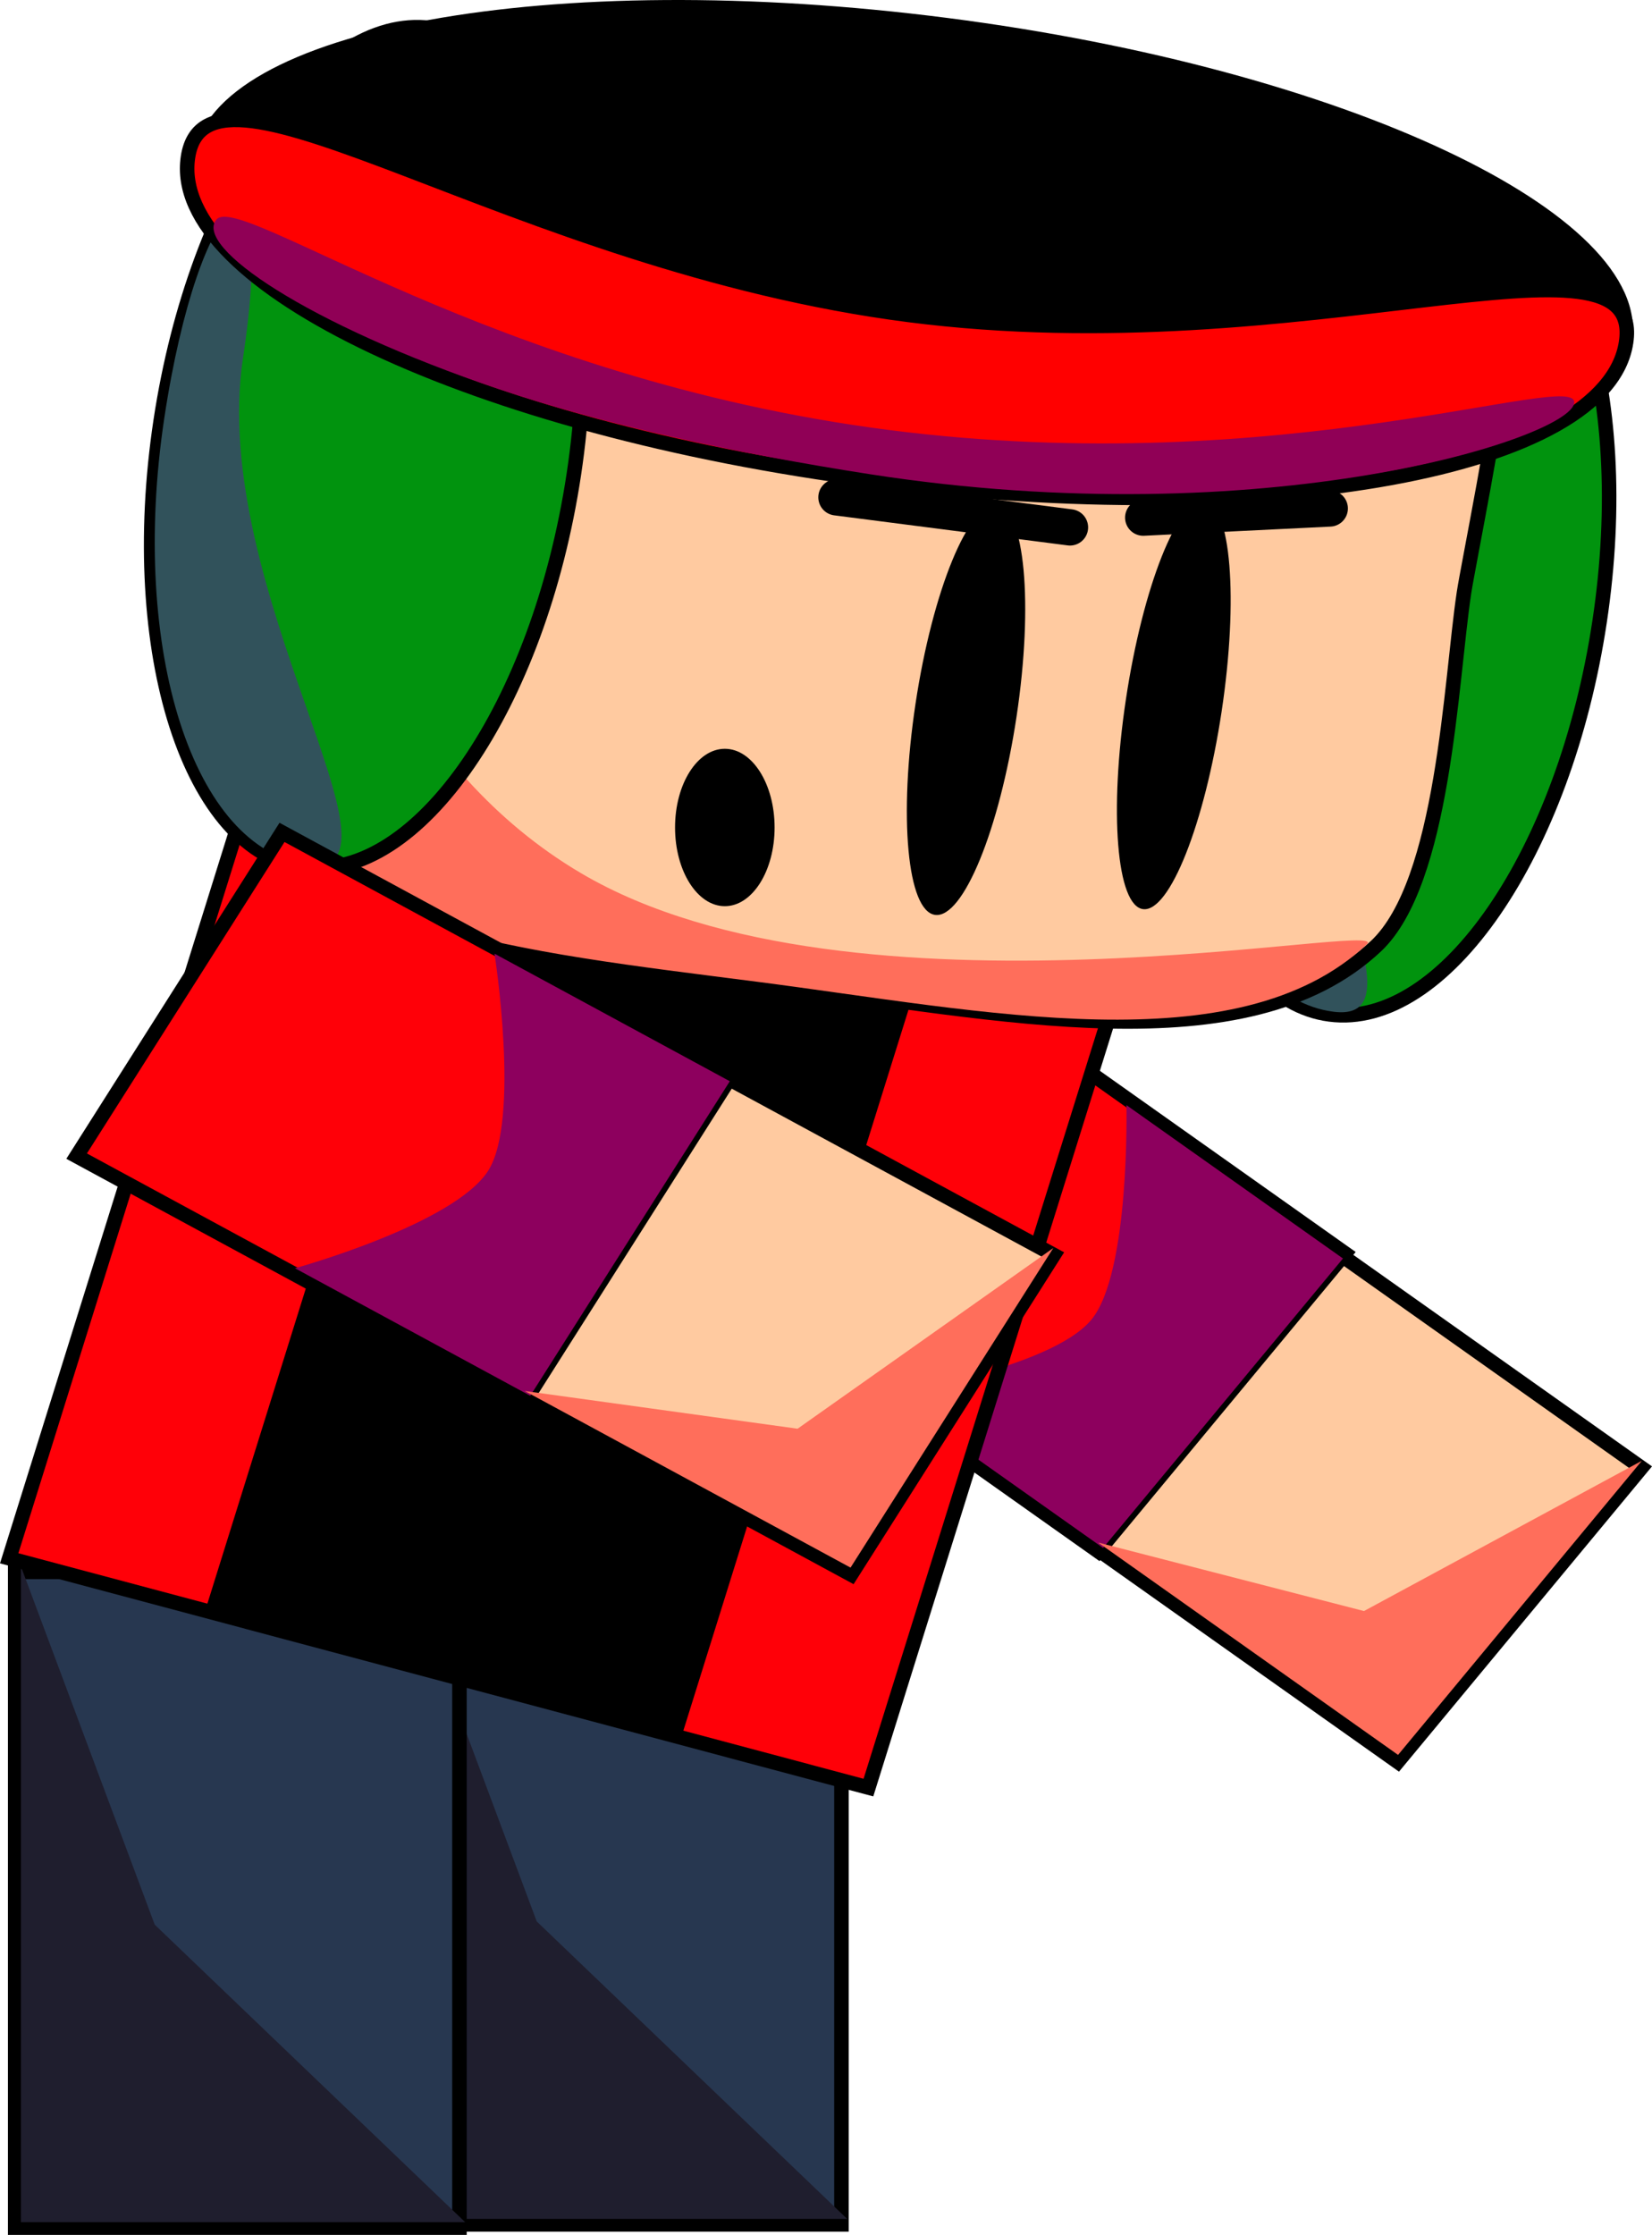 <svg version="1.1" xmlns="http://www.w3.org/2000/svg" xmlns:xlink="http://www.w3.org/1999/xlink" width="227.496" height="307.655" viewBox="0,0,227.496,307.655"><g transform="translate(-244.166,-22.923)"><g data-paper-data="{&quot;isPaintingLayer&quot;:true}" fill-rule="nonzero" stroke-linejoin="miter" stroke-miterlimit="10" stroke-dasharray="" stroke-dashoffset="0" style="mix-blend-mode: normal"><g data-paper-data="{&quot;index&quot;:null}" stroke="#000000" stroke-linecap="butt"><path d="M298.864,329.134v-90.271h61.179v90.271z" fill="#273750" stroke-width="2"/><path d="M299.651,328.377v-90.271l18.427,49.316l42.752,40.955z" fill="#1f1e2e" stroke-width="0"/></g><g data-paper-data="{&quot;index&quot;:null}" stroke="#000000" stroke-linecap="butt"><path d="M246.258,329.578v-90.271h61.179v90.271z" fill="#273750" stroke-width="2"/><path d="M247.045,328.822v-90.271l18.427,49.316l42.752,40.955z" fill="#1f1e2e" stroke-width="0"/></g><g data-paper-data="{&quot;index&quot;:null}" stroke="#000000" stroke-linecap="butt"><path d="M436.64,265.457l-41.287,-29.228l33.564,-40.482l41.287,29.228z" fill="#ffcaa0" stroke-width="2"/><g><path d="M395.398,236.471l-56.93,-40.303l34.001,-41.01l56.93,40.303z" fill="#ff0008" stroke-width="2"/><path d="M396.07,236.01l-29.818,-21.109c0,0 22.557,-3.499 28.202,-10.307c5.352,-6.455 4.835,-29.54 4.835,-29.54l29.818,21.109c0,0 -10.866,13.106 -16.343,19.711c-5.535,6.676 -16.694,20.135 -16.694,20.135z" fill="#8d005e" stroke-width="0"/></g><path d="M436.693,264.499l-41.287,-29.228l36.594,9.425l38.257,-20.679z" fill="#ff6e5b" stroke-width="0"/></g><g data-paper-data="{&quot;index&quot;:null}" stroke="#000000" stroke-linecap="butt"><path d="M464.449,108.476c-4.808,31.897 -21.444,56.116 -37.158,54.093c-15.713,-2.023 -24.553,-29.52 -19.744,-61.417c4.808,-31.897 21.444,-56.116 37.158,-54.093c15.713,2.023 24.553,29.52 19.744,61.417z" fill="#01930e" stroke-width="2"/><path d="M418.887,92.466c-4.808,31.897 24.613,71.751 8.9,69.729c-15.713,-2.023 -24.553,-29.52 -19.744,-61.417c4.808,-31.897 15.653,-40.209 10.844,-8.311z" fill="#31525b" stroke-width="0"/></g><path d="M245.432,237.434l34.158,-109.337l118.324,31.564l-34.158,109.337z" data-paper-data="{&quot;index&quot;:null}" fill="#ff0008" stroke="#000000" stroke-width="2" stroke-linecap="butt"/><g data-paper-data="{&quot;index&quot;:null}" fill="#000000" stroke="#000000" stroke-linecap="butt"><path d="M273.534,244.442l33.523,-107.302l63.61,16.969l-33.523,107.302z" stroke-width="2"/><path d="M274.634,243.761l33.523,-107.302l0.846,63.73l29.242,60.54z" stroke-width="0"/></g><g data-paper-data="{&quot;index&quot;:null}" stroke="#000000" stroke-linecap="butt"><path d="M274.507,82.443c0.206,-1.363 5.039,-26.996 5.351,-28.324c7.881,-33.566 44.565,-31.354 90.059,-25.498c42.735,5.501 78.972,14.751 80.733,46.571c0.188,3.395 -4.354,25.844 -4.874,29.297c-1.861,12.342 -2.746,39.881 -12.13,48.684c-17.847,16.741 -52.284,9.128 -83.279,5.138c-32.772,-4.218 -63.48,-7.18 -74.789,-29.51c-5.011,-9.895 -2.728,-35.361 -1.07,-46.357z" fill="#ffcaa0" stroke-width="2"/><path d="M272.54,82.2c0.206,-1.363 5.039,-26.996 5.351,-28.324c4.477,-19.07 -1.685,60.924 46.262,89.232c37.574,22.184 112.015,6.264 108.242,9.804c-17.847,16.741 -53,9.145 -83.995,5.156c-32.772,-4.218 -63.48,-7.18 -74.789,-29.51c-5.011,-9.895 -2.728,-35.361 -1.07,-46.357z" fill="#ff6e5b" stroke-width="0"/></g><g data-paper-data="{&quot;index&quot;:null}" stroke="#000000" stroke-linecap="butt"><path d="M323.193,88.2c-4.808,31.897 -21.444,56.116 -37.158,54.093c-15.713,-2.023 -24.553,-29.52 -19.744,-61.417c4.808,-31.897 21.444,-56.116 37.158,-54.093c15.713,2.023 24.553,29.52 19.744,61.417z" fill="#01930e" stroke-width="2"/><path d="M277.631,72.19c-4.808,31.897 24.613,71.751 8.9,69.729c-15.713,-2.023 -24.553,-29.52 -19.744,-61.417c4.808,-31.897 15.653,-40.209 10.844,-8.311z" fill="#31525b" stroke-width="0"/></g><g data-paper-data="{&quot;index&quot;:null}" stroke-linecap="butt"><path d="M468.924,69.818c-2.637,17.492 -49.107,25.966 -103.793,18.927c-54.686,-7.039 -96.881,-26.926 -94.244,-44.418c2.637,-17.492 49.107,-25.966 103.793,-18.927c54.686,7.039 96.881,26.926 94.244,44.418z" fill="#000000" stroke="none" stroke-width="NaN"/><path d="M468.091,70.058c-2.637,17.492 -49.107,25.966 -103.793,18.927c-54.686,-7.039 -96.881,-26.926 -94.244,-44.418c2.637,-17.492 44.546,14.668 99.233,21.707c54.686,7.039 101.441,-13.709 98.804,3.783z" fill="#ff0000" stroke="#000000" stroke-width="2"/><path d="M460.945,78.424c-0.726,4.814 -42.464,18.244 -96.937,9.786c-19.062,-2.96 -36.871,-6.9 -51.15,-11.72c-26.508,-8.949 -42.003,-19.609 -38.897,-23.338c3.207,-3.852 37.846,21.913 92.533,28.952c54.686,7.039 95.177,-8.494 94.451,-3.68z" fill="#900056" stroke="#000000" stroke-width="0"/></g><path d="M384.153,121.574c-2.347,15.567 -7.363,27.786 -11.204,27.292c-3.841,-0.494 -5.052,-13.515 -2.706,-29.082c2.347,-15.567 7.363,-27.786 11.204,-27.292c3.841,0.494 5.052,13.515 2.706,29.082z" data-paper-data="{&quot;index&quot;:null}" fill="#000000" stroke="none" stroke-width="0" stroke-linecap="butt"/><path d="M412.398,120.847c-2.337,15.505 -7.182,27.694 -10.821,27.226c-3.639,-0.468 -4.694,-13.417 -2.357,-28.922c2.337,-15.505 7.182,-27.694 10.821,-27.226c3.639,0.468 4.694,13.417 2.357,28.922z" data-paper-data="{&quot;index&quot;:null}" fill="#000000" stroke="none" stroke-width="0" stroke-linecap="butt"/><path d="M391.51,95.522l-32.156,-4.139" fill="none" stroke="#000000" stroke-width="5" stroke-linecap="round"/><path d="M401.599,94.176l25.685,-1.261" fill="none" stroke="#000000" stroke-width="5" stroke-linecap="round"/><g data-paper-data="{&quot;index&quot;:null}" stroke="#000000" stroke-linecap="butt"><path d="M361.369,239.676l-44.865,-24.313l27.919,-43.991l44.865,24.313z" fill="#ffcaa0" stroke-width="2"/><g><path d="M316.581,215.598l-61.864,-33.525l28.283,-44.564l61.864,33.525z" fill="#ff0008" stroke-width="2"/><path d="M317.187,215.064l-32.402,-17.559c0,0 21.92,-6.037 26.615,-13.435c4.452,-7.015 0.866,-29.865 0.866,-29.865l32.402,17.559c0,0 -9.039,14.242 -13.594,21.42c-4.604,7.255 -13.886,21.88 -13.886,21.88z" fill="#8d005e" stroke-width="0"/></g><path d="M361.294,238.718l-44.865,-24.313l37.571,5.193l35.213,-24.871z" fill="#ff6e5b" stroke-width="0"/></g><path d="M350.835,136.833c0,5.983 -3.069,10.833 -6.854,10.833c-3.785,0 -6.854,-4.85 -6.854,-10.833c0,-5.983 3.069,-10.833 6.854,-10.833c3.785,0 6.854,4.85 6.854,10.833z" fill="#000000" stroke="none" stroke-width="0" stroke-linecap="butt"/></g></g></svg>